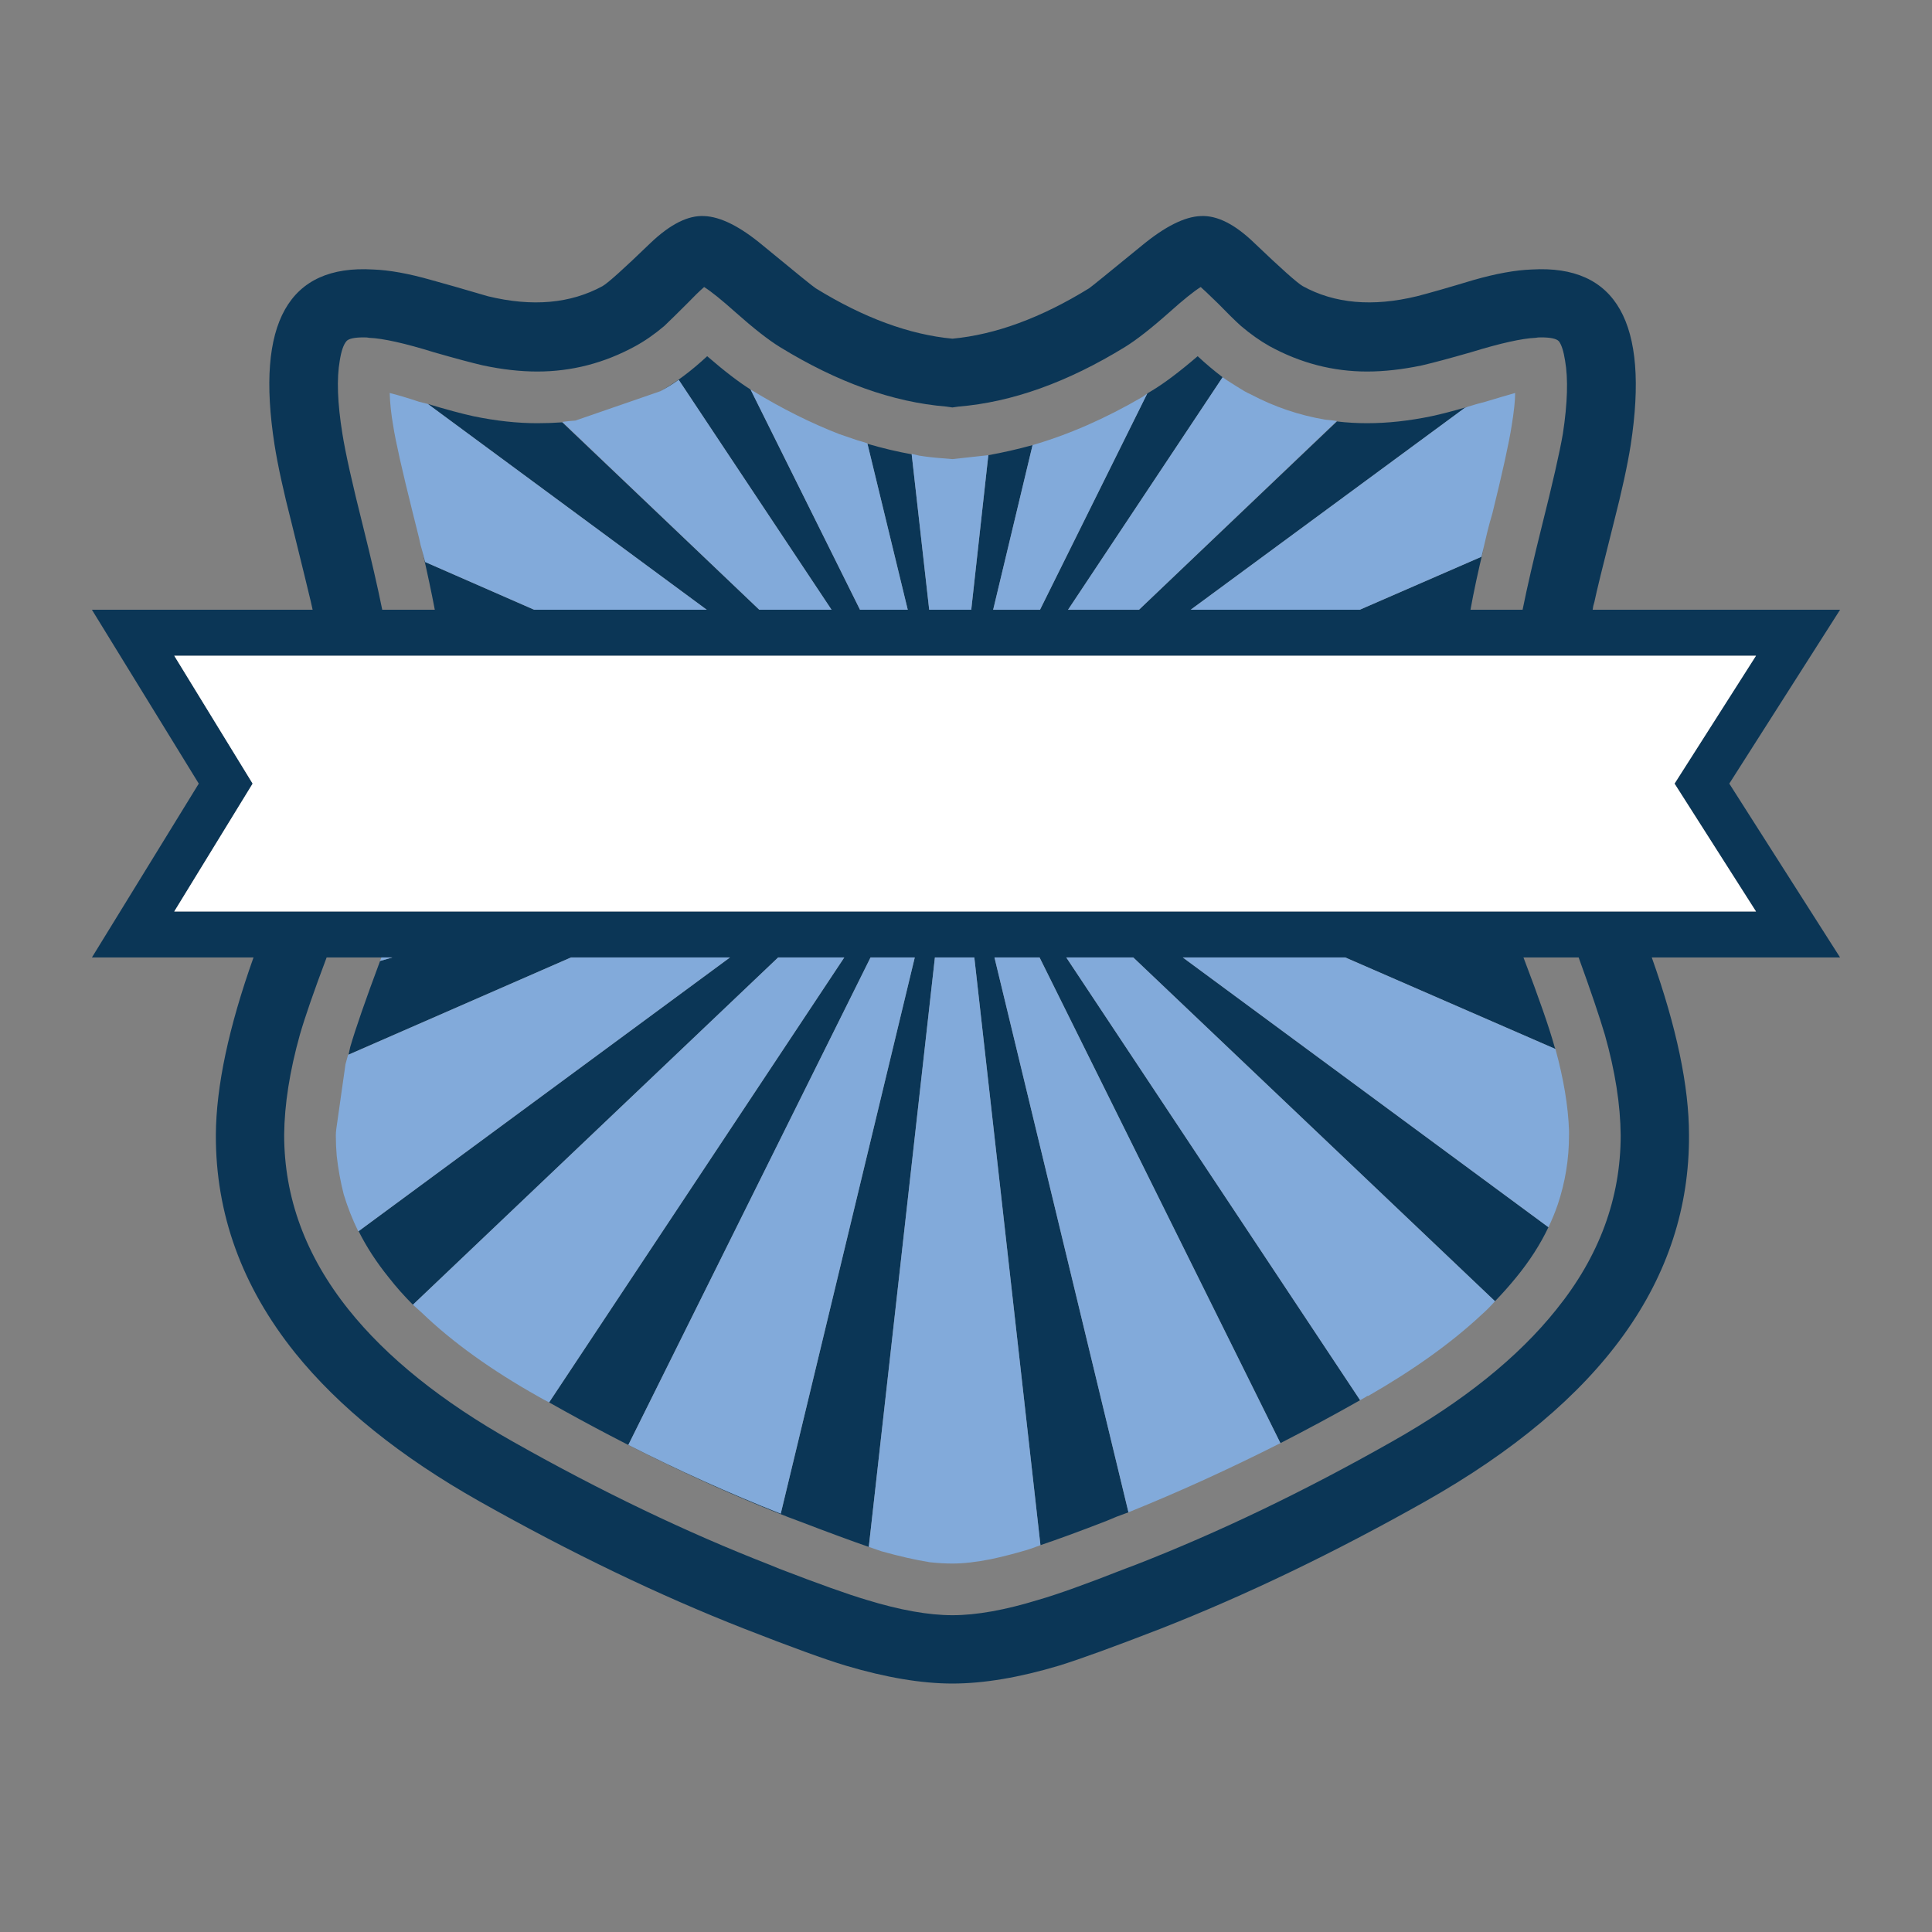 <?xml version="1.0" encoding="utf-8"?>
<!-- Generator: Adobe Illustrator 16.0.0, SVG Export Plug-In . SVG Version: 6.00 Build 0)  -->
<!DOCTYPE svg PUBLIC "-//W3C//DTD SVG 1.1//EN" "http://www.w3.org/Graphics/SVG/1.1/DTD/svg11.dtd">
<svg version="1.1" id="Layer_1" xmlns="http://www.w3.org/2000/svg" xmlns:xlink="http://www.w3.org/1999/xlink" x="0px" y="0px"
	 width="400px" height="400px" viewBox="0 0 400 400" enable-background="new 0 0 400 400" xml:space="preserve">
<rect x="0" y="0" width="400" height="400" fill="#808080" stroke="none"/>
<g>
	<path fill-rule="evenodd" clip-rule="evenodd" fill="#0B3656" d="M346.698,162.239l16.863-26.475H36.076l16.228,26.475
		l-16.228,26.474h327.485L346.698,162.239z M315.418,198.232c3.204,8.401,5.35,14.568,6.438,18.498
		c0.059,0.181,0.119,0.33,0.181,0.453l-43.52-18.951h-33.638l75.707,55.85c-1.691,3.566-3.93,7.043-6.71,10.427
		c-1.329,1.634-2.78,3.265-4.352,4.896l-74.89-71.173h-13.872l60.836,91.663c-5.561,3.143-11.06,6.105-16.5,8.889l-49.867-100.551
		h-9.339l27.743,114.874c-0.846,0.303-1.66,0.605-2.446,0.906l-2.178,0.906c-5.619,2.178-10.154,3.84-13.599,4.988l-13.69-121.674
		h-8.16l-13.689,122.036c-3.506-1.209-8.344-2.99-14.507-5.35l-2.176-0.814c-16.08-6.285-32.581-14.205-49.503-23.754l61.109-92.118
		h-13.692l-75.614,71.899c-1.813-1.813-3.475-3.686-4.985-5.622c-2.541-3.144-4.626-6.346-6.257-9.61l76.883-56.667h-32.911
		L72.161,218.36c0.122-0.544,0.241-1.087,0.363-1.631c1.087-3.749,3.143-9.671,6.167-17.77l2.537-0.728H67.627
		c-2.598,6.891-4.443,12.21-5.531,15.957c-2.115,7.557-3.202,14.477-3.263,20.764c0,12.996,4.444,25.053,13.328,36.175
		c7.918,9.914,19.282,19.042,34.09,27.38c18.194,10.277,35.904,18.77,53.131,25.479l1.994,0.816
		c8.16,3.143,14.173,5.289,18.044,6.436c6.889,2.117,12.813,3.174,17.77,3.174c4.956,0,10.879-1.057,17.77-3.174
		c3.989-1.146,9.973-3.293,17.953-6.436l2.176-0.816c17.227-6.709,34.905-15.201,53.04-25.479
		c14.808-8.338,26.172-17.466,34.09-27.38c8.885-11.001,13.326-23.03,13.326-36.085c-0.059-6.348-1.146-13.268-3.263-20.764
		c-1.147-3.867-2.961-9.217-5.44-16.047H315.418z M276.794,87.257c2.055,0.243,4.14,0.363,6.255,0.363
		c4.232,0,8.674-0.483,13.329-1.45c1.994-0.424,4.442-1.058,7.343-1.903l-0.452,0.181l-56.757,41.796h34.997l25.205-10.971
		l0.453-1.723c-1.149,4.775-2.056,9.007-2.719,12.694h10.787c0.968-4.775,2.299-10.548,3.989-17.317
		c2.236-8.887,3.688-15.264,4.354-19.131c0.967-6.345,1.116-11.393,0.453-15.142c-0.303-1.933-0.727-3.263-1.27-3.987
		c-0.484-0.545-1.723-0.816-3.718-0.816c-0.483,0-0.846,0.03-1.089,0.09c-2.84,0.12-7.313,1.117-13.417,2.992
		c-4.412,1.268-7.797,2.174-10.156,2.721c-4.048,0.844-7.827,1.268-11.333,1.268c-7.071,0-13.811-1.752-20.217-5.258
		c-1.936-1.088-3.9-2.479-5.894-4.169c-1.21-1.09-2.81-2.66-4.807-4.716c-1.993-1.935-3.173-3.053-3.536-3.353
		c-1.449,0.906-3.627,2.659-6.527,5.256c-3.747,3.326-6.801,5.713-9.156,7.163c-11.909,7.314-23.393,11.425-34.453,12.331
		l-1.27,0.183l-1.27-0.183c-11.062-0.906-22.545-5.017-34.454-12.331c-2.356-1.45-5.409-3.837-9.157-7.163
		c-2.9-2.598-5.076-4.35-6.526-5.256c-1.029,0.906-2.177,2.023-3.447,3.353c-2.054,2.056-3.657,3.626-4.805,4.716
		c-1.996,1.69-3.989,3.081-5.984,4.169c-6.408,3.506-13.177,5.258-20.31,5.258c-3.504,0-7.253-0.423-11.241-1.268
		c-2.358-0.547-5.743-1.453-10.155-2.721c-6.045-1.875-10.518-2.872-13.418-2.992c-0.243-0.061-0.606-0.09-1.088-0.09
		c-1.994,0-3.204,0.271-3.628,0.816c-0.603,0.724-1.056,2.054-1.359,3.987c-0.664,3.749-0.483,8.797,0.543,15.142
		c0.606,3.868,2.026,10.244,4.263,19.131c1.691,6.769,3.023,12.542,3.989,17.317h10.881c-0.667-3.504-1.512-7.495-2.539-11.968
		l0.542,2.084l22.576,9.884h35.724L88.571,83.63c3.808,1.149,6.951,1.997,9.429,2.541c4.656,0.967,9.066,1.45,13.236,1.45
		c1.753,0,3.476-0.061,5.169-0.181l40.8,38.805h14.96l-31.643-47.6c-1.148,0.846-2.417,1.632-3.808,2.356
		c3.142-1.752,6.376-4.169,9.702-7.253c3.565,3.084,6.559,5.38,8.976,6.892l22.665,45.605h9.884L179.6,91.882
		c3.083,0.906,6.135,1.632,9.157,2.176l3.626,32.187h8.705l3.536-32.004c3.022-0.545,6.075-1.24,9.159-2.085l-8.16,34.09h9.7
		l22.214-44.79c0.302-0.181,0.603-0.361,0.906-0.544c2.539-1.511,5.712-3.897,9.521-7.163c1.692,1.573,3.414,3.023,5.166,4.354
		l-32.003,48.144h14.687L276.794,87.257z M380.969,126.244l-22.938,35.995l22.938,35.993h-38.987
		c5.139,14.446,7.707,26.687,7.707,36.721c0.182,29.918-18.012,55.217-54.581,75.887c-18.858,10.639-37.143,19.434-54.852,26.385
		c-9.671,3.746-16.653,6.285-20.944,7.613c-8.282,2.48-15.655,3.721-22.122,3.721c-6.408,0-13.781-1.24-22.123-3.721
		c-4.23-1.268-11.211-3.807-20.944-7.613c-17.589-6.893-35.874-15.688-54.852-26.385c-16.38-9.248-29.104-19.494-38.17-30.736
		c-11.002-13.721-16.47-28.771-16.411-45.15c0.061-10.034,2.661-22.275,7.797-36.721H19.03l22.124-35.993L19.03,126.244h45.697
		c-0.123-0.543-0.243-1.087-0.363-1.632c-0.424-1.813-1.754-7.252-3.991-16.318c-1.691-6.59-2.871-12-3.536-16.229
		C52.91,66.858,59.71,54.77,77.237,55.796c3.386,0.122,7.406,0.848,12.06,2.178c2.659,0.723,6.559,1.842,11.695,3.354
		c9.188,2.236,17.105,1.54,23.754-2.086c1.15-0.665,4.442-3.627,9.883-8.884c4.11-3.93,7.827-5.803,11.153-5.623
		c3.383,0.122,7.433,2.146,12.147,6.076c6.892,5.68,10.549,8.643,10.971,8.884c9.914,6.105,19.342,9.58,28.288,10.426
		c8.945-0.846,18.375-4.32,28.287-10.426c0.302-0.181,3.959-3.145,10.971-8.884c4.775-3.93,8.825-5.955,12.148-6.076
		c3.387-0.181,7.104,1.693,11.152,5.623c5.501,5.257,8.827,8.219,9.975,8.884c6.587,3.626,14.476,4.322,23.662,2.086
		c2.6-0.666,6.498-1.784,11.697-3.354c4.654-1.33,8.672-2.056,12.059-2.178c17.528-1.026,24.358,11.062,20.491,36.268
		c-0.667,4.23-1.845,9.64-3.537,16.229c-2.237,8.824-3.567,14.264-3.989,16.318c-0.181,0.545-0.304,1.089-0.363,1.632H380.969z
		 M180.236,198.232l-50.139,100.913c10.335,5.258,20.852,10.004,31.551,14.234l27.745-115.147H180.236z"/>
	<polygon fill-rule="evenodd" clip-rule="evenodd" fill="#FFFFFF" points="346.698,162.239 363.562,188.712 36.076,188.712 
		52.304,162.239 36.076,135.764 363.562,135.764 	"/>
	<path fill-rule="evenodd" clip-rule="evenodd" fill="#82AADA" d="M274.436,86.895c0.787,0.059,1.573,0.152,2.358,0.272
		l-40.981,39.077h-14.687l32.003-48.144c0.242,0.181,0.547,0.393,0.906,0.634c1.21,0.787,2.42,1.542,3.627,2.266
		c0.424,0.243,0.846,0.454,1.27,0.636C263.829,84.234,268.995,85.988,274.436,86.895z M312.97,88.164
		c-0.544,3.506-1.874,9.549-3.989,18.133c-0.363,1.21-0.696,2.417-0.998,3.627l-1.269,5.349l-25.205,10.971h-34.997l56.757-41.796
		l0.727-0.273c1.146-0.361,2.326-0.694,3.534-0.997c2.599-0.785,4.655-1.391,6.166-1.814
		C313.695,82.937,313.454,85.203,312.97,88.164z M197.189,95.054l7.434-0.814l-3.536,32.004h-8.705l-3.626-32.187v-0.09
		c0.545,0.12,1.058,0.24,1.542,0.363c1.511,0.24,3.083,0.424,4.713,0.543L197.189,95.054z M237.536,81.454l-22.214,44.79h-9.7
		l8.16-34.09c7.493-2.178,15.08-5.501,22.755-9.975C236.902,81.94,237.232,81.697,237.536,81.454z M322.036,217.183
		c1.692,6.163,2.629,11.786,2.811,16.864c0,0.119,0,0.271,0,0.453c0,0.119,0,0.302,0,0.543c0,4.956-0.786,9.763-2.357,14.415
		c-0.544,1.573-1.178,3.114-1.903,4.624l-75.707-55.85h33.638L322.036,217.183z M205.169,322.809
		c-3.023,0.604-5.684,0.906-7.979,0.906c-1.45,0-3.023-0.09-4.714-0.273c-2.963-0.482-6.287-1.236-9.973-2.266
		c-0.846-0.303-1.723-0.604-2.629-0.908l13.689-122.036h8.16l13.69,121.674c-0.241,0.121-0.484,0.211-0.724,0.271
		c-0.787,0.305-1.483,0.545-2.087,0.727C209.943,321.689,207.465,322.324,205.169,322.809z M205.893,198.232h9.339l49.867,100.551
		c-10.64,5.379-21.127,10.152-31.463,14.322L205.893,198.232z M309.524,269.405c-0.907,1.026-1.874,1.993-2.902,2.9
		c-6.164,5.743-13.931,11.304-23.301,16.683c-0.181,0-0.333,0.061-0.453,0.182l-1.27,0.725l-60.836-91.663h13.872L309.524,269.405z
		 M173.797,89.886c1.208,0.424,2.448,0.848,3.718,1.27c0.665,0.181,1.36,0.394,2.085,0.636v0.09l8.342,34.362h-9.884l-22.665-45.605
		c0.181,0.122,0.33,0.212,0.453,0.271C161.89,84.597,167.874,87.591,173.797,89.886z M136.715,81
		c1.391-0.724,2.66-1.511,3.808-2.356l31.643,47.6h-14.96l-40.8-38.896c0.846-0.12,1.752-0.21,2.719-0.271L136.715,81z
		 M81.41,88.164c-0.423-2.417-0.667-4.684-0.726-6.8c1.691,0.423,3.716,1.029,6.073,1.814c0.667,0.182,1.27,0.332,1.814,0.452
		l57.755,42.614h-35.724l-22.576-9.884l-0.542-2.084c-0.304-0.965-0.545-1.935-0.728-2.901c-0.42-1.631-0.846-3.324-1.268-5.078
		C83.252,97.354,81.893,91.307,81.41,88.164z M78.69,198.959l0.27-0.728h2.268L78.69,198.959z M71.527,220.355
		c0.179-0.665,0.363-1.33,0.543-1.995h0.09l46.058-20.128h32.911l-76.883,56.667h-0.09c-1.21-2.479-2.207-5.017-2.992-7.616
		c-0.667-2.599-1.147-5.257-1.452-7.978c-0.121-1.391-0.182-2.812-0.182-4.262c0-0.363,0.033-0.785,0.092-1.27L71.527,220.355z
		 M180.236,198.232h9.157l-27.745,115.147c-10.699-4.23-21.215-8.977-31.551-14.234L180.236,198.232z M161.103,198.232h13.692
		l-61.109,92.118c-0.727-0.365-1.45-0.758-2.177-1.18c-9.792-5.499-17.86-11.303-24.206-17.408c-0.606-0.543-1.21-1.087-1.815-1.631
		L161.103,198.232z"/>
</g>
</svg>
